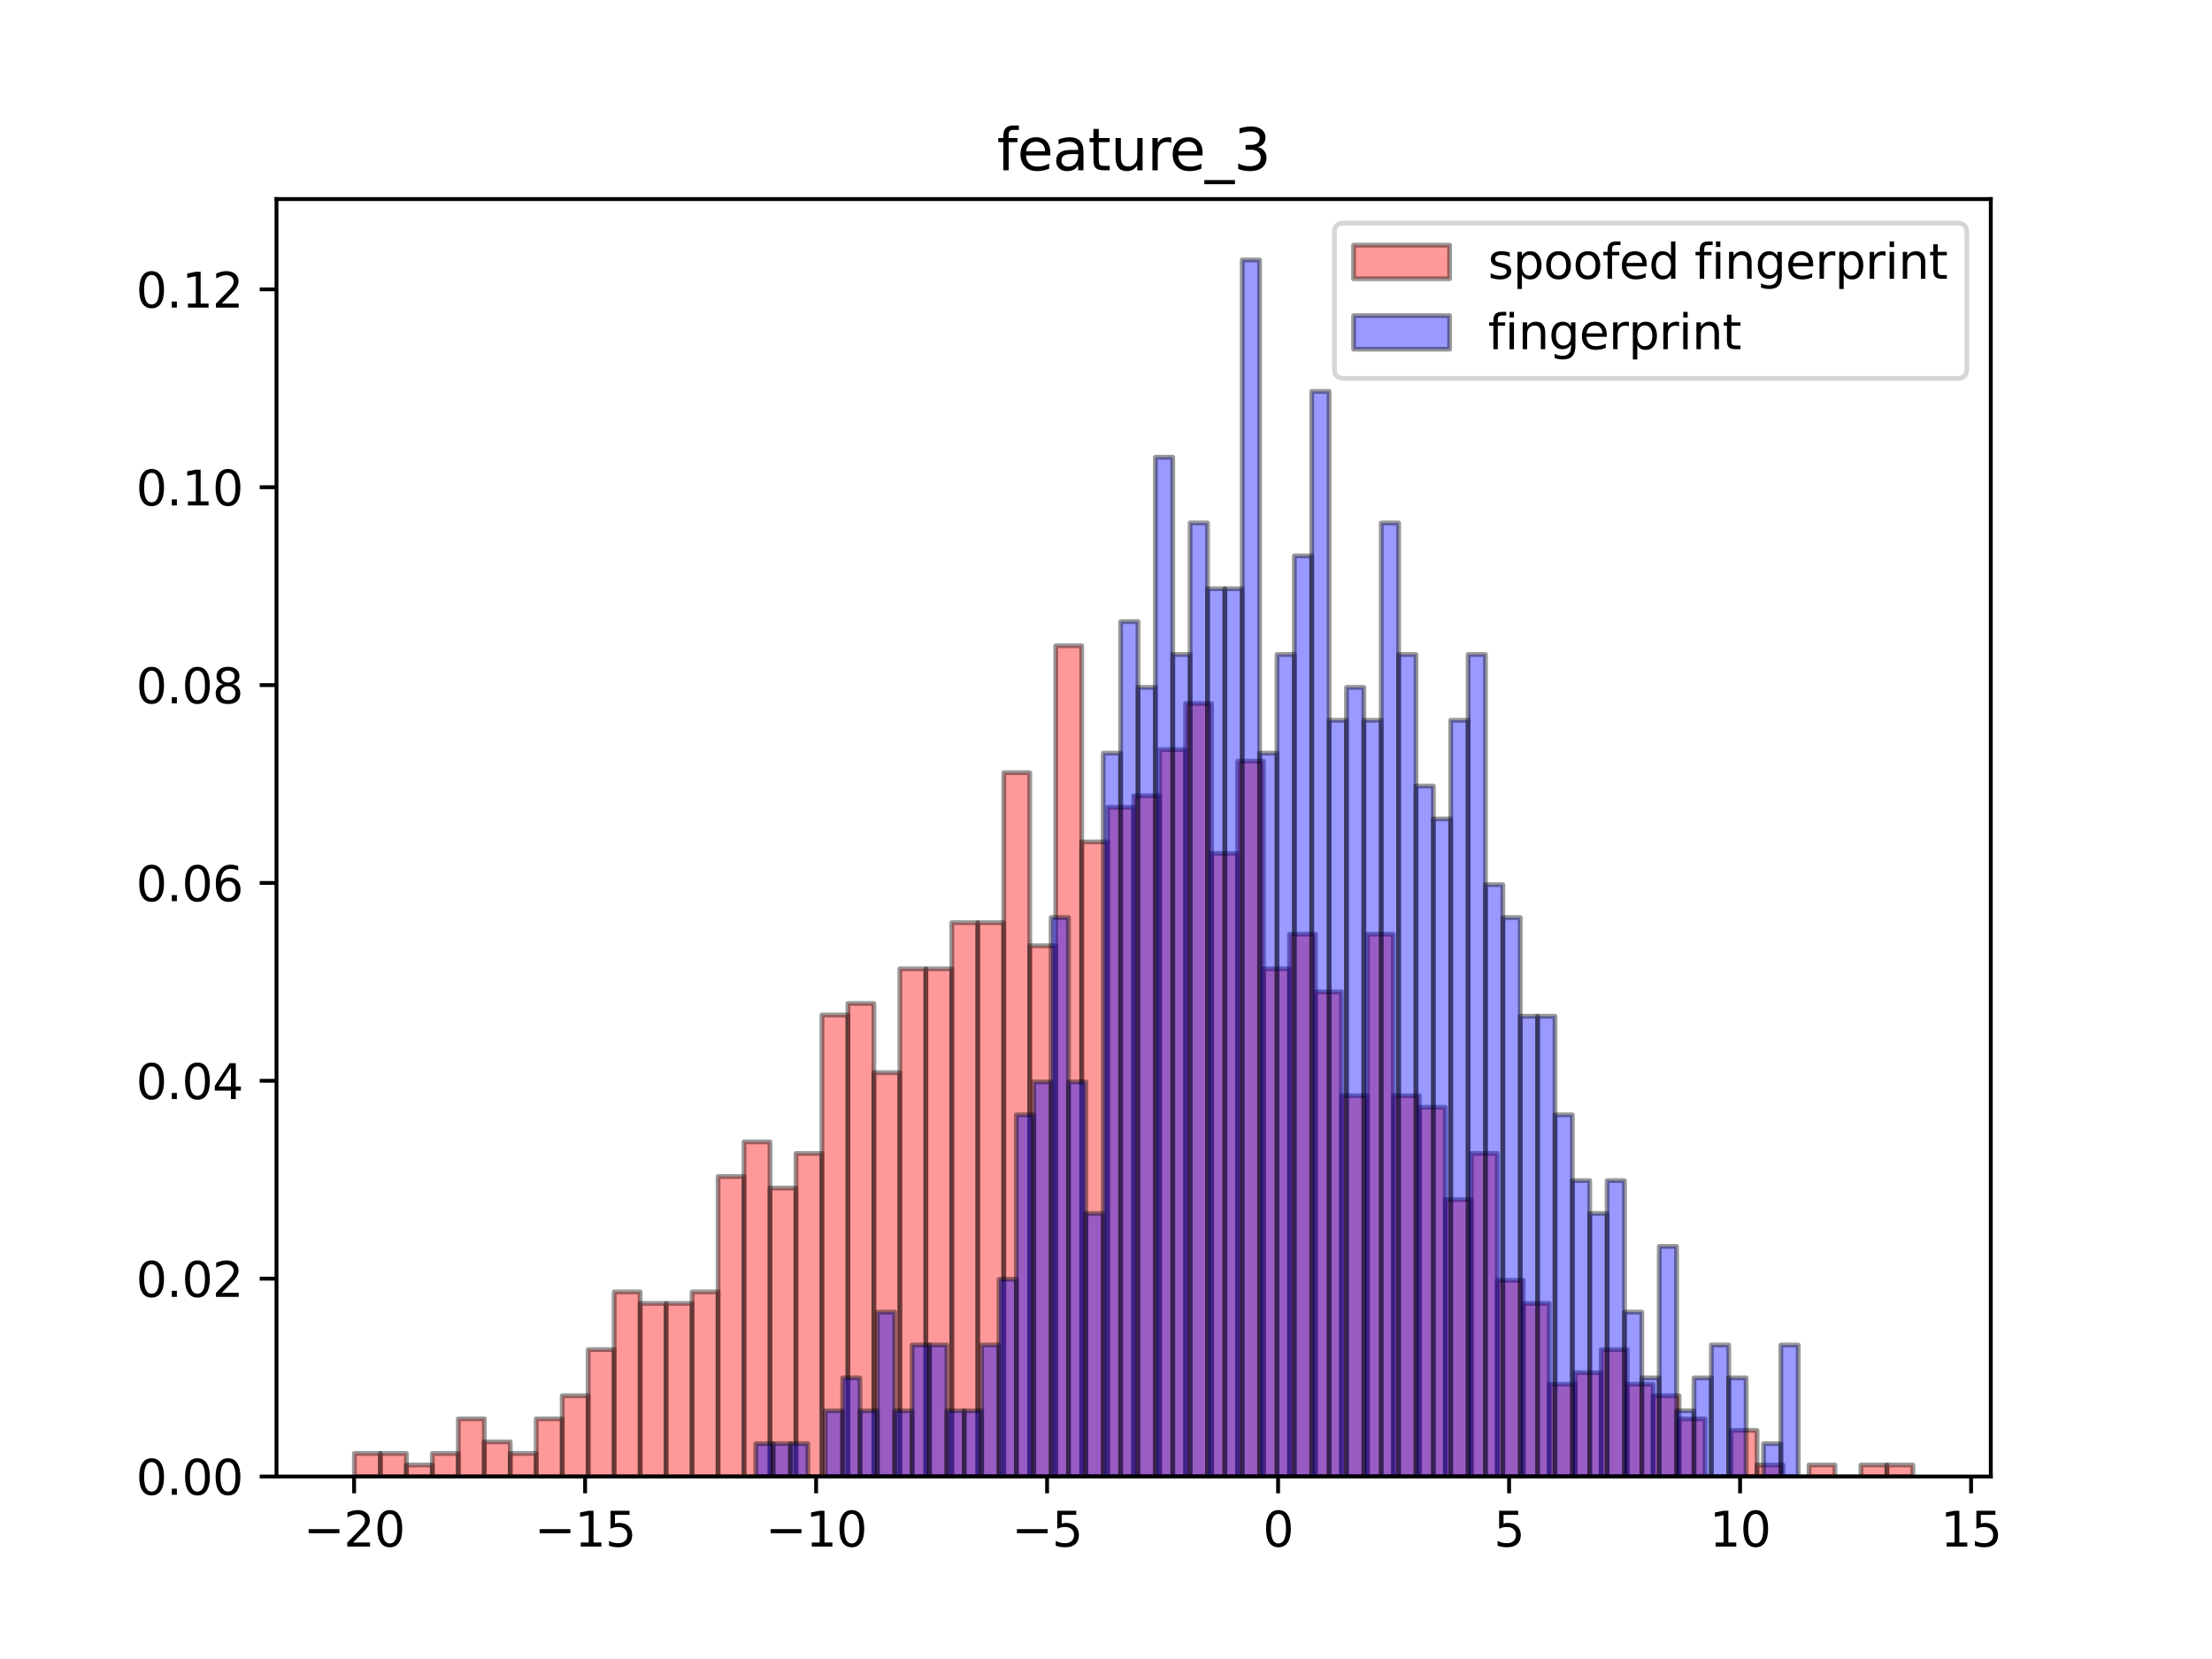 <?xml version="1.0" encoding="utf-8" standalone="no"?>
<!DOCTYPE svg PUBLIC "-//W3C//DTD SVG 1.1//EN"
  "http://www.w3.org/Graphics/SVG/1.1/DTD/svg11.dtd">
<svg xmlns:xlink="http://www.w3.org/1999/xlink" width="460.8pt" height="345.6pt" viewBox="0 0 460.8 345.6" xmlns="http://www.w3.org/2000/svg" version="1.1">
 <defs>
  <style type="text/css">*{stroke-linejoin: round; stroke-linecap: butt}</style>
 </defs>
 <g id="figure_1">
  <g id="patch_1">
   <path d="M 0 345.6 
L 460.8 345.6 
L 460.8 0 
L 0 0 
z
" style="fill: #ffffff"/>
  </g>
  <g id="axes_1">
   <g id="patch_2">
    <path d="M 57.6 307.584 
L 414.72 307.584 
L 414.72 41.472 
L 57.6 41.472 
z
" style="fill: #ffffff"/>
   </g>
   <g id="patch_3">
    <path d="M 73.833 307.584 
L 79.244 307.584 
L 79.244 302.777 
L 73.833 302.777 
z
" clip-path="url(#pd5f776e8f8)" style="fill: #ff0000; opacity: 0.4; stroke: #000000; stroke-linejoin: miter"/>
   </g>
   <g id="patch_4">
    <path d="M 79.244 307.584 
L 84.655 307.584 
L 84.655 302.777 
L 79.244 302.777 
z
" clip-path="url(#pd5f776e8f8)" style="fill: #ff0000; opacity: 0.4; stroke: #000000; stroke-linejoin: miter"/>
   </g>
   <g id="patch_5">
    <path d="M 84.655 307.584 
L 90.065 307.584 
L 90.065 305.18 
L 84.655 305.18 
z
" clip-path="url(#pd5f776e8f8)" style="fill: #ff0000; opacity: 0.4; stroke: #000000; stroke-linejoin: miter"/>
   </g>
   <g id="patch_6">
    <path d="M 90.065 307.584 
L 95.476 307.584 
L 95.476 302.777 
L 90.065 302.777 
z
" clip-path="url(#pd5f776e8f8)" style="fill: #ff0000; opacity: 0.4; stroke: #000000; stroke-linejoin: miter"/>
   </g>
   <g id="patch_7">
    <path d="M 95.476 307.584 
L 100.887 307.584 
L 100.887 295.566 
L 95.476 295.566 
z
" clip-path="url(#pd5f776e8f8)" style="fill: #ff0000; opacity: 0.4; stroke: #000000; stroke-linejoin: miter"/>
   </g>
   <g id="patch_8">
    <path d="M 100.887 307.584 
L 106.298 307.584 
L 106.298 300.373 
L 100.887 300.373 
z
" clip-path="url(#pd5f776e8f8)" style="fill: #ff0000; opacity: 0.4; stroke: #000000; stroke-linejoin: miter"/>
   </g>
   <g id="patch_9">
    <path d="M 106.298 307.584 
L 111.709 307.584 
L 111.709 302.777 
L 106.298 302.777 
z
" clip-path="url(#pd5f776e8f8)" style="fill: #ff0000; opacity: 0.4; stroke: #000000; stroke-linejoin: miter"/>
   </g>
   <g id="patch_10">
    <path d="M 111.709 307.584 
L 117.12 307.584 
L 117.12 295.566 
L 111.709 295.566 
z
" clip-path="url(#pd5f776e8f8)" style="fill: #ff0000; opacity: 0.4; stroke: #000000; stroke-linejoin: miter"/>
   </g>
   <g id="patch_11">
    <path d="M 117.12 307.584 
L 122.531 307.584 
L 122.531 290.759 
L 117.12 290.759 
z
" clip-path="url(#pd5f776e8f8)" style="fill: #ff0000; opacity: 0.4; stroke: #000000; stroke-linejoin: miter"/>
   </g>
   <g id="patch_12">
    <path d="M 122.531 307.584 
L 127.942 307.584 
L 127.942 281.144 
L 122.531 281.144 
z
" clip-path="url(#pd5f776e8f8)" style="fill: #ff0000; opacity: 0.4; stroke: #000000; stroke-linejoin: miter"/>
   </g>
   <g id="patch_13">
    <path d="M 127.942 307.584 
L 133.353 307.584 
L 133.353 269.126 
L 127.942 269.126 
z
" clip-path="url(#pd5f776e8f8)" style="fill: #ff0000; opacity: 0.4; stroke: #000000; stroke-linejoin: miter"/>
   </g>
   <g id="patch_14">
    <path d="M 133.353 307.584 
L 138.764 307.584 
L 138.764 271.529 
L 133.353 271.529 
z
" clip-path="url(#pd5f776e8f8)" style="fill: #ff0000; opacity: 0.4; stroke: #000000; stroke-linejoin: miter"/>
   </g>
   <g id="patch_15">
    <path d="M 138.764 307.584 
L 144.175 307.584 
L 144.175 271.529 
L 138.764 271.529 
z
" clip-path="url(#pd5f776e8f8)" style="fill: #ff0000; opacity: 0.4; stroke: #000000; stroke-linejoin: miter"/>
   </g>
   <g id="patch_16">
    <path d="M 144.175 307.584 
L 149.585 307.584 
L 149.585 269.126 
L 144.175 269.126 
z
" clip-path="url(#pd5f776e8f8)" style="fill: #ff0000; opacity: 0.4; stroke: #000000; stroke-linejoin: miter"/>
   </g>
   <g id="patch_17">
    <path d="M 149.585 307.584 
L 154.996 307.584 
L 154.996 245.089 
L 149.585 245.089 
z
" clip-path="url(#pd5f776e8f8)" style="fill: #ff0000; opacity: 0.4; stroke: #000000; stroke-linejoin: miter"/>
   </g>
   <g id="patch_18">
    <path d="M 154.996 307.584 
L 160.407 307.584 
L 160.407 237.879 
L 154.996 237.879 
z
" clip-path="url(#pd5f776e8f8)" style="fill: #ff0000; opacity: 0.4; stroke: #000000; stroke-linejoin: miter"/>
   </g>
   <g id="patch_19">
    <path d="M 160.407 307.584 
L 165.818 307.584 
L 165.818 247.493 
L 160.407 247.493 
z
" clip-path="url(#pd5f776e8f8)" style="fill: #ff0000; opacity: 0.4; stroke: #000000; stroke-linejoin: miter"/>
   </g>
   <g id="patch_20">
    <path d="M 165.818 307.584 
L 171.229 307.584 
L 171.229 240.282 
L 165.818 240.282 
z
" clip-path="url(#pd5f776e8f8)" style="fill: #ff0000; opacity: 0.4; stroke: #000000; stroke-linejoin: miter"/>
   </g>
   <g id="patch_21">
    <path d="M 171.229 307.584 
L 176.64 307.584 
L 176.64 211.439 
L 171.229 211.439 
z
" clip-path="url(#pd5f776e8f8)" style="fill: #ff0000; opacity: 0.4; stroke: #000000; stroke-linejoin: miter"/>
   </g>
   <g id="patch_22">
    <path d="M 176.64 307.584 
L 182.051 307.584 
L 182.051 209.035 
L 176.64 209.035 
z
" clip-path="url(#pd5f776e8f8)" style="fill: #ff0000; opacity: 0.4; stroke: #000000; stroke-linejoin: miter"/>
   </g>
   <g id="patch_23">
    <path d="M 182.051 307.584 
L 187.462 307.584 
L 187.462 223.457 
L 182.051 223.457 
z
" clip-path="url(#pd5f776e8f8)" style="fill: #ff0000; opacity: 0.4; stroke: #000000; stroke-linejoin: miter"/>
   </g>
   <g id="patch_24">
    <path d="M 187.462 307.584 
L 192.873 307.584 
L 192.873 201.824 
L 187.462 201.824 
z
" clip-path="url(#pd5f776e8f8)" style="fill: #ff0000; opacity: 0.4; stroke: #000000; stroke-linejoin: miter"/>
   </g>
   <g id="patch_25">
    <path d="M 192.873 307.584 
L 198.284 307.584 
L 198.284 201.824 
L 192.873 201.824 
z
" clip-path="url(#pd5f776e8f8)" style="fill: #ff0000; opacity: 0.4; stroke: #000000; stroke-linejoin: miter"/>
   </g>
   <g id="patch_26">
    <path d="M 198.284 307.584 
L 203.695 307.584 
L 203.695 192.21 
L 198.284 192.21 
z
" clip-path="url(#pd5f776e8f8)" style="fill: #ff0000; opacity: 0.4; stroke: #000000; stroke-linejoin: miter"/>
   </g>
   <g id="patch_27">
    <path d="M 203.695 307.584 
L 209.105 307.584 
L 209.105 192.21 
L 203.695 192.21 
z
" clip-path="url(#pd5f776e8f8)" style="fill: #ff0000; opacity: 0.4; stroke: #000000; stroke-linejoin: miter"/>
   </g>
   <g id="patch_28">
    <path d="M 209.105 307.584 
L 214.516 307.584 
L 214.516 160.962 
L 209.105 160.962 
z
" clip-path="url(#pd5f776e8f8)" style="fill: #ff0000; opacity: 0.4; stroke: #000000; stroke-linejoin: miter"/>
   </g>
   <g id="patch_29">
    <path d="M 214.516 307.584 
L 219.927 307.584 
L 219.927 197.017 
L 214.516 197.017 
z
" clip-path="url(#pd5f776e8f8)" style="fill: #ff0000; opacity: 0.4; stroke: #000000; stroke-linejoin: miter"/>
   </g>
   <g id="patch_30">
    <path d="M 219.927 307.584 
L 225.338 307.584 
L 225.338 134.522 
L 219.927 134.522 
z
" clip-path="url(#pd5f776e8f8)" style="fill: #ff0000; opacity: 0.4; stroke: #000000; stroke-linejoin: miter"/>
   </g>
   <g id="patch_31">
    <path d="M 225.338 307.584 
L 230.749 307.584 
L 230.749 175.384 
L 225.338 175.384 
z
" clip-path="url(#pd5f776e8f8)" style="fill: #ff0000; opacity: 0.4; stroke: #000000; stroke-linejoin: miter"/>
   </g>
   <g id="patch_32">
    <path d="M 230.749 307.584 
L 236.16 307.584 
L 236.16 168.173 
L 230.749 168.173 
z
" clip-path="url(#pd5f776e8f8)" style="fill: #ff0000; opacity: 0.4; stroke: #000000; stroke-linejoin: miter"/>
   </g>
   <g id="patch_33">
    <path d="M 236.16 307.584 
L 241.571 307.584 
L 241.571 165.77 
L 236.16 165.77 
z
" clip-path="url(#pd5f776e8f8)" style="fill: #ff0000; opacity: 0.4; stroke: #000000; stroke-linejoin: miter"/>
   </g>
   <g id="patch_34">
    <path d="M 241.571 307.584 
L 246.982 307.584 
L 246.982 156.155 
L 241.571 156.155 
z
" clip-path="url(#pd5f776e8f8)" style="fill: #ff0000; opacity: 0.4; stroke: #000000; stroke-linejoin: miter"/>
   </g>
   <g id="patch_35">
    <path d="M 246.982 307.584 
L 252.393 307.584 
L 252.393 146.54 
L 246.982 146.54 
z
" clip-path="url(#pd5f776e8f8)" style="fill: #ff0000; opacity: 0.4; stroke: #000000; stroke-linejoin: miter"/>
   </g>
   <g id="patch_36">
    <path d="M 252.393 307.584 
L 257.804 307.584 
L 257.804 177.788 
L 252.393 177.788 
z
" clip-path="url(#pd5f776e8f8)" style="fill: #ff0000; opacity: 0.4; stroke: #000000; stroke-linejoin: miter"/>
   </g>
   <g id="patch_37">
    <path d="M 257.804 307.584 
L 263.215 307.584 
L 263.215 158.559 
L 257.804 158.559 
z
" clip-path="url(#pd5f776e8f8)" style="fill: #ff0000; opacity: 0.4; stroke: #000000; stroke-linejoin: miter"/>
   </g>
   <g id="patch_38">
    <path d="M 263.215 307.584 
L 268.625 307.584 
L 268.625 201.824 
L 263.215 201.824 
z
" clip-path="url(#pd5f776e8f8)" style="fill: #ff0000; opacity: 0.4; stroke: #000000; stroke-linejoin: miter"/>
   </g>
   <g id="patch_39">
    <path d="M 268.625 307.584 
L 274.036 307.584 
L 274.036 194.613 
L 268.625 194.613 
z
" clip-path="url(#pd5f776e8f8)" style="fill: #ff0000; opacity: 0.4; stroke: #000000; stroke-linejoin: miter"/>
   </g>
   <g id="patch_40">
    <path d="M 274.036 307.584 
L 279.447 307.584 
L 279.447 206.631 
L 274.036 206.631 
z
" clip-path="url(#pd5f776e8f8)" style="fill: #ff0000; opacity: 0.4; stroke: #000000; stroke-linejoin: miter"/>
   </g>
   <g id="patch_41">
    <path d="M 279.447 307.584 
L 284.858 307.584 
L 284.858 228.264 
L 279.447 228.264 
z
" clip-path="url(#pd5f776e8f8)" style="fill: #ff0000; opacity: 0.4; stroke: #000000; stroke-linejoin: miter"/>
   </g>
   <g id="patch_42">
    <path d="M 284.858 307.584 
L 290.269 307.584 
L 290.269 194.613 
L 284.858 194.613 
z
" clip-path="url(#pd5f776e8f8)" style="fill: #ff0000; opacity: 0.4; stroke: #000000; stroke-linejoin: miter"/>
   </g>
   <g id="patch_43">
    <path d="M 290.269 307.584 
L 295.68 307.584 
L 295.68 228.264 
L 290.269 228.264 
z
" clip-path="url(#pd5f776e8f8)" style="fill: #ff0000; opacity: 0.4; stroke: #000000; stroke-linejoin: miter"/>
   </g>
   <g id="patch_44">
    <path d="M 295.68 307.584 
L 301.091 307.584 
L 301.091 230.668 
L 295.68 230.668 
z
" clip-path="url(#pd5f776e8f8)" style="fill: #ff0000; opacity: 0.4; stroke: #000000; stroke-linejoin: miter"/>
   </g>
   <g id="patch_45">
    <path d="M 301.091 307.584 
L 306.502 307.584 
L 306.502 249.897 
L 301.091 249.897 
z
" clip-path="url(#pd5f776e8f8)" style="fill: #ff0000; opacity: 0.4; stroke: #000000; stroke-linejoin: miter"/>
   </g>
   <g id="patch_46">
    <path d="M 306.502 307.584 
L 311.913 307.584 
L 311.913 240.282 
L 306.502 240.282 
z
" clip-path="url(#pd5f776e8f8)" style="fill: #ff0000; opacity: 0.4; stroke: #000000; stroke-linejoin: miter"/>
   </g>
   <g id="patch_47">
    <path d="M 311.913 307.584 
L 317.324 307.584 
L 317.324 266.722 
L 311.913 266.722 
z
" clip-path="url(#pd5f776e8f8)" style="fill: #ff0000; opacity: 0.4; stroke: #000000; stroke-linejoin: miter"/>
   </g>
   <g id="patch_48">
    <path d="M 317.324 307.584 
L 322.735 307.584 
L 322.735 271.529 
L 317.324 271.529 
z
" clip-path="url(#pd5f776e8f8)" style="fill: #ff0000; opacity: 0.4; stroke: #000000; stroke-linejoin: miter"/>
   </g>
   <g id="patch_49">
    <path d="M 322.735 307.584 
L 328.145 307.584 
L 328.145 288.355 
L 322.735 288.355 
z
" clip-path="url(#pd5f776e8f8)" style="fill: #ff0000; opacity: 0.4; stroke: #000000; stroke-linejoin: miter"/>
   </g>
   <g id="patch_50">
    <path d="M 328.145 307.584 
L 333.556 307.584 
L 333.556 285.951 
L 328.145 285.951 
z
" clip-path="url(#pd5f776e8f8)" style="fill: #ff0000; opacity: 0.4; stroke: #000000; stroke-linejoin: miter"/>
   </g>
   <g id="patch_51">
    <path d="M 333.556 307.584 
L 338.967 307.584 
L 338.967 281.144 
L 333.556 281.144 
z
" clip-path="url(#pd5f776e8f8)" style="fill: #ff0000; opacity: 0.4; stroke: #000000; stroke-linejoin: miter"/>
   </g>
   <g id="patch_52">
    <path d="M 338.967 307.584 
L 344.378 307.584 
L 344.378 288.355 
L 338.967 288.355 
z
" clip-path="url(#pd5f776e8f8)" style="fill: #ff0000; opacity: 0.4; stroke: #000000; stroke-linejoin: miter"/>
   </g>
   <g id="patch_53">
    <path d="M 344.378 307.584 
L 349.789 307.584 
L 349.789 290.759 
L 344.378 290.759 
z
" clip-path="url(#pd5f776e8f8)" style="fill: #ff0000; opacity: 0.4; stroke: #000000; stroke-linejoin: miter"/>
   </g>
   <g id="patch_54">
    <path d="M 349.789 307.584 
L 355.2 307.584 
L 355.2 295.566 
L 349.789 295.566 
z
" clip-path="url(#pd5f776e8f8)" style="fill: #ff0000; opacity: 0.4; stroke: #000000; stroke-linejoin: miter"/>
   </g>
   <g id="patch_55">
    <path d="M 355.2 307.584 
L 360.611 307.584 
L 360.611 307.584 
L 355.2 307.584 
z
" clip-path="url(#pd5f776e8f8)" style="fill: #ff0000; opacity: 0.4; stroke: #000000; stroke-linejoin: miter"/>
   </g>
   <g id="patch_56">
    <path d="M 360.611 307.584 
L 366.022 307.584 
L 366.022 297.969 
L 360.611 297.969 
z
" clip-path="url(#pd5f776e8f8)" style="fill: #ff0000; opacity: 0.4; stroke: #000000; stroke-linejoin: miter"/>
   </g>
   <g id="patch_57">
    <path d="M 366.022 307.584 
L 371.433 307.584 
L 371.433 305.18 
L 366.022 305.18 
z
" clip-path="url(#pd5f776e8f8)" style="fill: #ff0000; opacity: 0.4; stroke: #000000; stroke-linejoin: miter"/>
   </g>
   <g id="patch_58">
    <path d="M 371.433 307.584 
L 376.844 307.584 
L 376.844 307.584 
L 371.433 307.584 
z
" clip-path="url(#pd5f776e8f8)" style="fill: #ff0000; opacity: 0.4; stroke: #000000; stroke-linejoin: miter"/>
   </g>
   <g id="patch_59">
    <path d="M 376.844 307.584 
L 382.255 307.584 
L 382.255 305.18 
L 376.844 305.18 
z
" clip-path="url(#pd5f776e8f8)" style="fill: #ff0000; opacity: 0.4; stroke: #000000; stroke-linejoin: miter"/>
   </g>
   <g id="patch_60">
    <path d="M 382.255 307.584 
L 387.665 307.584 
L 387.665 307.584 
L 382.255 307.584 
z
" clip-path="url(#pd5f776e8f8)" style="fill: #ff0000; opacity: 0.4; stroke: #000000; stroke-linejoin: miter"/>
   </g>
   <g id="patch_61">
    <path d="M 387.665 307.584 
L 393.076 307.584 
L 393.076 305.18 
L 387.665 305.18 
z
" clip-path="url(#pd5f776e8f8)" style="fill: #ff0000; opacity: 0.4; stroke: #000000; stroke-linejoin: miter"/>
   </g>
   <g id="patch_62">
    <path d="M 393.076 307.584 
L 398.487 307.584 
L 398.487 305.18 
L 393.076 305.18 
z
" clip-path="url(#pd5f776e8f8)" style="fill: #ff0000; opacity: 0.4; stroke: #000000; stroke-linejoin: miter"/>
   </g>
   <g id="patch_63">
    <path d="M 157.436 307.584 
L 161.056 307.584 
L 161.056 300.734 
L 157.436 300.734 
z
" clip-path="url(#pd5f776e8f8)" style="fill: #0000ff; opacity: 0.4; stroke: #000000; stroke-linejoin: miter"/>
   </g>
   <g id="patch_64">
    <path d="M 161.056 307.584 
L 164.675 307.584 
L 164.675 300.734 
L 161.056 300.734 
z
" clip-path="url(#pd5f776e8f8)" style="fill: #0000ff; opacity: 0.4; stroke: #000000; stroke-linejoin: miter"/>
   </g>
   <g id="patch_65">
    <path d="M 164.675 307.584 
L 168.295 307.584 
L 168.295 300.734 
L 164.675 300.734 
z
" clip-path="url(#pd5f776e8f8)" style="fill: #0000ff; opacity: 0.4; stroke: #000000; stroke-linejoin: miter"/>
   </g>
   <g id="patch_66">
    <path d="M 168.295 307.584 
L 171.914 307.584 
L 171.914 307.584 
L 168.295 307.584 
z
" clip-path="url(#pd5f776e8f8)" style="fill: #0000ff; opacity: 0.4; stroke: #000000; stroke-linejoin: miter"/>
   </g>
   <g id="patch_67">
    <path d="M 171.914 307.584 
L 175.534 307.584 
L 175.534 293.885 
L 171.914 293.885 
z
" clip-path="url(#pd5f776e8f8)" style="fill: #0000ff; opacity: 0.4; stroke: #000000; stroke-linejoin: miter"/>
   </g>
   <g id="patch_68">
    <path d="M 175.534 307.584 
L 179.153 307.584 
L 179.153 287.035 
L 175.534 287.035 
z
" clip-path="url(#pd5f776e8f8)" style="fill: #0000ff; opacity: 0.4; stroke: #000000; stroke-linejoin: miter"/>
   </g>
   <g id="patch_69">
    <path d="M 179.153 307.584 
L 182.773 307.584 
L 182.773 293.885 
L 179.153 293.885 
z
" clip-path="url(#pd5f776e8f8)" style="fill: #0000ff; opacity: 0.4; stroke: #000000; stroke-linejoin: miter"/>
   </g>
   <g id="patch_70">
    <path d="M 182.773 307.584 
L 186.392 307.584 
L 186.392 273.335 
L 182.773 273.335 
z
" clip-path="url(#pd5f776e8f8)" style="fill: #0000ff; opacity: 0.4; stroke: #000000; stroke-linejoin: miter"/>
   </g>
   <g id="patch_71">
    <path d="M 186.392 307.584 
L 190.012 307.584 
L 190.012 293.885 
L 186.392 293.885 
z
" clip-path="url(#pd5f776e8f8)" style="fill: #0000ff; opacity: 0.4; stroke: #000000; stroke-linejoin: miter"/>
   </g>
   <g id="patch_72">
    <path d="M 190.012 307.584 
L 193.631 307.584 
L 193.631 280.185 
L 190.012 280.185 
z
" clip-path="url(#pd5f776e8f8)" style="fill: #0000ff; opacity: 0.4; stroke: #000000; stroke-linejoin: miter"/>
   </g>
   <g id="patch_73">
    <path d="M 193.631 307.584 
L 197.251 307.584 
L 197.251 280.185 
L 193.631 280.185 
z
" clip-path="url(#pd5f776e8f8)" style="fill: #0000ff; opacity: 0.4; stroke: #000000; stroke-linejoin: miter"/>
   </g>
   <g id="patch_74">
    <path d="M 197.251 307.584 
L 200.87 307.584 
L 200.87 293.885 
L 197.251 293.885 
z
" clip-path="url(#pd5f776e8f8)" style="fill: #0000ff; opacity: 0.4; stroke: #000000; stroke-linejoin: miter"/>
   </g>
   <g id="patch_75">
    <path d="M 200.87 307.584 
L 204.49 307.584 
L 204.49 293.885 
L 200.87 293.885 
z
" clip-path="url(#pd5f776e8f8)" style="fill: #0000ff; opacity: 0.4; stroke: #000000; stroke-linejoin: miter"/>
   </g>
   <g id="patch_76">
    <path d="M 204.49 307.584 
L 208.109 307.584 
L 208.109 280.185 
L 204.49 280.185 
z
" clip-path="url(#pd5f776e8f8)" style="fill: #0000ff; opacity: 0.4; stroke: #000000; stroke-linejoin: miter"/>
   </g>
   <g id="patch_77">
    <path d="M 208.109 307.584 
L 211.728 307.584 
L 211.728 266.486 
L 208.109 266.486 
z
" clip-path="url(#pd5f776e8f8)" style="fill: #0000ff; opacity: 0.4; stroke: #000000; stroke-linejoin: miter"/>
   </g>
   <g id="patch_78">
    <path d="M 211.728 307.584 
L 215.348 307.584 
L 215.348 232.237 
L 211.728 232.237 
z
" clip-path="url(#pd5f776e8f8)" style="fill: #0000ff; opacity: 0.4; stroke: #000000; stroke-linejoin: miter"/>
   </g>
   <g id="patch_79">
    <path d="M 215.348 307.584 
L 218.967 307.584 
L 218.967 225.387 
L 215.348 225.387 
z
" clip-path="url(#pd5f776e8f8)" style="fill: #0000ff; opacity: 0.4; stroke: #000000; stroke-linejoin: miter"/>
   </g>
   <g id="patch_80">
    <path d="M 218.967 307.584 
L 222.587 307.584 
L 222.587 191.139 
L 218.967 191.139 
z
" clip-path="url(#pd5f776e8f8)" style="fill: #0000ff; opacity: 0.4; stroke: #000000; stroke-linejoin: miter"/>
   </g>
   <g id="patch_81">
    <path d="M 222.587 307.584 
L 226.206 307.584 
L 226.206 225.387 
L 222.587 225.387 
z
" clip-path="url(#pd5f776e8f8)" style="fill: #0000ff; opacity: 0.4; stroke: #000000; stroke-linejoin: miter"/>
   </g>
   <g id="patch_82">
    <path d="M 226.206 307.584 
L 229.826 307.584 
L 229.826 252.786 
L 226.206 252.786 
z
" clip-path="url(#pd5f776e8f8)" style="fill: #0000ff; opacity: 0.4; stroke: #000000; stroke-linejoin: miter"/>
   </g>
   <g id="patch_83">
    <path d="M 229.826 307.584 
L 233.445 307.584 
L 233.445 156.89 
L 229.826 156.89 
z
" clip-path="url(#pd5f776e8f8)" style="fill: #0000ff; opacity: 0.4; stroke: #000000; stroke-linejoin: miter"/>
   </g>
   <g id="patch_84">
    <path d="M 233.445 307.584 
L 237.065 307.584 
L 237.065 129.491 
L 233.445 129.491 
z
" clip-path="url(#pd5f776e8f8)" style="fill: #0000ff; opacity: 0.4; stroke: #000000; stroke-linejoin: miter"/>
   </g>
   <g id="patch_85">
    <path d="M 237.065 307.584 
L 240.684 307.584 
L 240.684 143.19 
L 237.065 143.19 
z
" clip-path="url(#pd5f776e8f8)" style="fill: #0000ff; opacity: 0.4; stroke: #000000; stroke-linejoin: miter"/>
   </g>
   <g id="patch_86">
    <path d="M 240.684 307.584 
L 244.304 307.584 
L 244.304 95.242 
L 240.684 95.242 
z
" clip-path="url(#pd5f776e8f8)" style="fill: #0000ff; opacity: 0.4; stroke: #000000; stroke-linejoin: miter"/>
   </g>
   <g id="patch_87">
    <path d="M 244.304 307.584 
L 247.923 307.584 
L 247.923 136.341 
L 244.304 136.341 
z
" clip-path="url(#pd5f776e8f8)" style="fill: #0000ff; opacity: 0.4; stroke: #000000; stroke-linejoin: miter"/>
   </g>
   <g id="patch_88">
    <path d="M 247.923 307.584 
L 251.543 307.584 
L 251.543 108.942 
L 247.923 108.942 
z
" clip-path="url(#pd5f776e8f8)" style="fill: #0000ff; opacity: 0.4; stroke: #000000; stroke-linejoin: miter"/>
   </g>
   <g id="patch_89">
    <path d="M 251.543 307.584 
L 255.162 307.584 
L 255.162 122.641 
L 251.543 122.641 
z
" clip-path="url(#pd5f776e8f8)" style="fill: #0000ff; opacity: 0.4; stroke: #000000; stroke-linejoin: miter"/>
   </g>
   <g id="patch_90">
    <path d="M 255.162 307.584 
L 258.782 307.584 
L 258.782 122.641 
L 255.162 122.641 
z
" clip-path="url(#pd5f776e8f8)" style="fill: #0000ff; opacity: 0.4; stroke: #000000; stroke-linejoin: miter"/>
   </g>
   <g id="patch_91">
    <path d="M 258.782 307.584 
L 262.401 307.584 
L 262.401 54.144 
L 258.782 54.144 
z
" clip-path="url(#pd5f776e8f8)" style="fill: #0000ff; opacity: 0.4; stroke: #000000; stroke-linejoin: miter"/>
   </g>
   <g id="patch_92">
    <path d="M 262.401 307.584 
L 266.021 307.584 
L 266.021 156.89 
L 262.401 156.89 
z
" clip-path="url(#pd5f776e8f8)" style="fill: #0000ff; opacity: 0.4; stroke: #000000; stroke-linejoin: miter"/>
   </g>
   <g id="patch_93">
    <path d="M 266.021 307.584 
L 269.64 307.584 
L 269.64 136.341 
L 266.021 136.341 
z
" clip-path="url(#pd5f776e8f8)" style="fill: #0000ff; opacity: 0.4; stroke: #000000; stroke-linejoin: miter"/>
   </g>
   <g id="patch_94">
    <path d="M 269.64 307.584 
L 273.259 307.584 
L 273.259 115.792 
L 269.64 115.792 
z
" clip-path="url(#pd5f776e8f8)" style="fill: #0000ff; opacity: 0.4; stroke: #000000; stroke-linejoin: miter"/>
   </g>
   <g id="patch_95">
    <path d="M 273.259 307.584 
L 276.879 307.584 
L 276.879 81.543 
L 273.259 81.543 
z
" clip-path="url(#pd5f776e8f8)" style="fill: #0000ff; opacity: 0.4; stroke: #000000; stroke-linejoin: miter"/>
   </g>
   <g id="patch_96">
    <path d="M 276.879 307.584 
L 280.498 307.584 
L 280.498 150.04 
L 276.879 150.04 
z
" clip-path="url(#pd5f776e8f8)" style="fill: #0000ff; opacity: 0.4; stroke: #000000; stroke-linejoin: miter"/>
   </g>
   <g id="patch_97">
    <path d="M 280.498 307.584 
L 284.118 307.584 
L 284.118 143.19 
L 280.498 143.19 
z
" clip-path="url(#pd5f776e8f8)" style="fill: #0000ff; opacity: 0.4; stroke: #000000; stroke-linejoin: miter"/>
   </g>
   <g id="patch_98">
    <path d="M 284.118 307.584 
L 287.737 307.584 
L 287.737 150.04 
L 284.118 150.04 
z
" clip-path="url(#pd5f776e8f8)" style="fill: #0000ff; opacity: 0.4; stroke: #000000; stroke-linejoin: miter"/>
   </g>
   <g id="patch_99">
    <path d="M 287.737 307.584 
L 291.357 307.584 
L 291.357 108.942 
L 287.737 108.942 
z
" clip-path="url(#pd5f776e8f8)" style="fill: #0000ff; opacity: 0.4; stroke: #000000; stroke-linejoin: miter"/>
   </g>
   <g id="patch_100">
    <path d="M 291.357 307.584 
L 294.976 307.584 
L 294.976 136.341 
L 291.357 136.341 
z
" clip-path="url(#pd5f776e8f8)" style="fill: #0000ff; opacity: 0.4; stroke: #000000; stroke-linejoin: miter"/>
   </g>
   <g id="patch_101">
    <path d="M 294.976 307.584 
L 298.596 307.584 
L 298.596 163.74 
L 294.976 163.74 
z
" clip-path="url(#pd5f776e8f8)" style="fill: #0000ff; opacity: 0.4; stroke: #000000; stroke-linejoin: miter"/>
   </g>
   <g id="patch_102">
    <path d="M 298.596 307.584 
L 302.215 307.584 
L 302.215 170.589 
L 298.596 170.589 
z
" clip-path="url(#pd5f776e8f8)" style="fill: #0000ff; opacity: 0.4; stroke: #000000; stroke-linejoin: miter"/>
   </g>
   <g id="patch_103">
    <path d="M 302.215 307.584 
L 305.835 307.584 
L 305.835 150.04 
L 302.215 150.04 
z
" clip-path="url(#pd5f776e8f8)" style="fill: #0000ff; opacity: 0.4; stroke: #000000; stroke-linejoin: miter"/>
   </g>
   <g id="patch_104">
    <path d="M 305.835 307.584 
L 309.454 307.584 
L 309.454 136.341 
L 305.835 136.341 
z
" clip-path="url(#pd5f776e8f8)" style="fill: #0000ff; opacity: 0.4; stroke: #000000; stroke-linejoin: miter"/>
   </g>
   <g id="patch_105">
    <path d="M 309.454 307.584 
L 313.074 307.584 
L 313.074 184.289 
L 309.454 184.289 
z
" clip-path="url(#pd5f776e8f8)" style="fill: #0000ff; opacity: 0.4; stroke: #000000; stroke-linejoin: miter"/>
   </g>
   <g id="patch_106">
    <path d="M 313.074 307.584 
L 316.693 307.584 
L 316.693 191.139 
L 313.074 191.139 
z
" clip-path="url(#pd5f776e8f8)" style="fill: #0000ff; opacity: 0.4; stroke: #000000; stroke-linejoin: miter"/>
   </g>
   <g id="patch_107">
    <path d="M 316.693 307.584 
L 320.313 307.584 
L 320.313 211.688 
L 316.693 211.688 
z
" clip-path="url(#pd5f776e8f8)" style="fill: #0000ff; opacity: 0.4; stroke: #000000; stroke-linejoin: miter"/>
   </g>
   <g id="patch_108">
    <path d="M 320.313 307.584 
L 323.932 307.584 
L 323.932 211.688 
L 320.313 211.688 
z
" clip-path="url(#pd5f776e8f8)" style="fill: #0000ff; opacity: 0.4; stroke: #000000; stroke-linejoin: miter"/>
   </g>
   <g id="patch_109">
    <path d="M 323.932 307.584 
L 327.552 307.584 
L 327.552 232.237 
L 323.932 232.237 
z
" clip-path="url(#pd5f776e8f8)" style="fill: #0000ff; opacity: 0.4; stroke: #000000; stroke-linejoin: miter"/>
   </g>
   <g id="patch_110">
    <path d="M 327.552 307.584 
L 331.171 307.584 
L 331.171 245.936 
L 327.552 245.936 
z
" clip-path="url(#pd5f776e8f8)" style="fill: #0000ff; opacity: 0.4; stroke: #000000; stroke-linejoin: miter"/>
   </g>
   <g id="patch_111">
    <path d="M 331.171 307.584 
L 334.791 307.584 
L 334.791 252.786 
L 331.171 252.786 
z
" clip-path="url(#pd5f776e8f8)" style="fill: #0000ff; opacity: 0.4; stroke: #000000; stroke-linejoin: miter"/>
   </g>
   <g id="patch_112">
    <path d="M 334.791 307.584 
L 338.41 307.584 
L 338.41 245.936 
L 334.791 245.936 
z
" clip-path="url(#pd5f776e8f8)" style="fill: #0000ff; opacity: 0.4; stroke: #000000; stroke-linejoin: miter"/>
   </g>
   <g id="patch_113">
    <path d="M 338.41 307.584 
L 342.029 307.584 
L 342.029 273.335 
L 338.41 273.335 
z
" clip-path="url(#pd5f776e8f8)" style="fill: #0000ff; opacity: 0.4; stroke: #000000; stroke-linejoin: miter"/>
   </g>
   <g id="patch_114">
    <path d="M 342.029 307.584 
L 345.649 307.584 
L 345.649 287.035 
L 342.029 287.035 
z
" clip-path="url(#pd5f776e8f8)" style="fill: #0000ff; opacity: 0.4; stroke: #000000; stroke-linejoin: miter"/>
   </g>
   <g id="patch_115">
    <path d="M 345.649 307.584 
L 349.268 307.584 
L 349.268 259.636 
L 345.649 259.636 
z
" clip-path="url(#pd5f776e8f8)" style="fill: #0000ff; opacity: 0.4; stroke: #000000; stroke-linejoin: miter"/>
   </g>
   <g id="patch_116">
    <path d="M 349.268 307.584 
L 352.888 307.584 
L 352.888 293.885 
L 349.268 293.885 
z
" clip-path="url(#pd5f776e8f8)" style="fill: #0000ff; opacity: 0.4; stroke: #000000; stroke-linejoin: miter"/>
   </g>
   <g id="patch_117">
    <path d="M 352.888 307.584 
L 356.507 307.584 
L 356.507 287.035 
L 352.888 287.035 
z
" clip-path="url(#pd5f776e8f8)" style="fill: #0000ff; opacity: 0.4; stroke: #000000; stroke-linejoin: miter"/>
   </g>
   <g id="patch_118">
    <path d="M 356.507 307.584 
L 360.127 307.584 
L 360.127 280.185 
L 356.507 280.185 
z
" clip-path="url(#pd5f776e8f8)" style="fill: #0000ff; opacity: 0.4; stroke: #000000; stroke-linejoin: miter"/>
   </g>
   <g id="patch_119">
    <path d="M 360.127 307.584 
L 363.746 307.584 
L 363.746 287.035 
L 360.127 287.035 
z
" clip-path="url(#pd5f776e8f8)" style="fill: #0000ff; opacity: 0.4; stroke: #000000; stroke-linejoin: miter"/>
   </g>
   <g id="patch_120">
    <path d="M 363.746 307.584 
L 367.366 307.584 
L 367.366 307.584 
L 363.746 307.584 
z
" clip-path="url(#pd5f776e8f8)" style="fill: #0000ff; opacity: 0.4; stroke: #000000; stroke-linejoin: miter"/>
   </g>
   <g id="patch_121">
    <path d="M 367.366 307.584 
L 370.985 307.584 
L 370.985 300.734 
L 367.366 300.734 
z
" clip-path="url(#pd5f776e8f8)" style="fill: #0000ff; opacity: 0.4; stroke: #000000; stroke-linejoin: miter"/>
   </g>
   <g id="patch_122">
    <path d="M 370.985 307.584 
L 374.605 307.584 
L 374.605 280.185 
L 370.985 280.185 
z
" clip-path="url(#pd5f776e8f8)" style="fill: #0000ff; opacity: 0.4; stroke: #000000; stroke-linejoin: miter"/>
   </g>
   <g id="matplotlib.axis_1">
    <g id="xtick_1">
     <g id="line2d_1">
      <defs>
       <path id="m59ebc28052" d="M 0 0 
L 0 3.5 
" style="stroke: #000000; stroke-width: 0.8"/>
      </defs>
      <g>
       <use xlink:href="#m59ebc28052" x="73.767" y="307.584" style="stroke: #000000; stroke-width: 0.8"/>
      </g>
     </g>
     <g id="text_1">
      <!-- −20 -->
      <g transform="translate(63.215 322.182) scale(0.1 -0.1)">
       <defs>
        <path id="DejaVuSans-2212" d="M 678 2272 
L 4684 2272 
L 4684 1741 
L 678 1741 
L 678 2272 
z
" transform="scale(0.016)"/>
        <path id="DejaVuSans-32" d="M 1228 531 
L 3431 531 
L 3431 0 
L 469 0 
L 469 531 
Q 828 903 1448 1529 
Q 2069 2156 2228 2338 
Q 2531 2678 2651 2914 
Q 2772 3150 2772 3378 
Q 2772 3750 2511 3984 
Q 2250 4219 1831 4219 
Q 1534 4219 1204 4116 
Q 875 4013 500 3803 
L 500 4441 
Q 881 4594 1212 4672 
Q 1544 4750 1819 4750 
Q 2544 4750 2975 4387 
Q 3406 4025 3406 3419 
Q 3406 3131 3298 2873 
Q 3191 2616 2906 2266 
Q 2828 2175 2409 1742 
Q 1991 1309 1228 531 
z
" transform="scale(0.016)"/>
        <path id="DejaVuSans-30" d="M 2034 4250 
Q 1547 4250 1301 3770 
Q 1056 3291 1056 2328 
Q 1056 1369 1301 889 
Q 1547 409 2034 409 
Q 2525 409 2770 889 
Q 3016 1369 3016 2328 
Q 3016 3291 2770 3770 
Q 2525 4250 2034 4250 
z
M 2034 4750 
Q 2819 4750 3233 4129 
Q 3647 3509 3647 2328 
Q 3647 1150 3233 529 
Q 2819 -91 2034 -91 
Q 1250 -91 836 529 
Q 422 1150 422 2328 
Q 422 3509 836 4129 
Q 1250 4750 2034 4750 
z
" transform="scale(0.016)"/>
       </defs>
       <use xlink:href="#DejaVuSans-2212"/>
       <use xlink:href="#DejaVuSans-32" x="83.789"/>
       <use xlink:href="#DejaVuSans-30" x="147.412"/>
      </g>
     </g>
    </g>
    <g id="xtick_2">
     <g id="line2d_2">
      <g>
       <use xlink:href="#m59ebc28052" x="121.888" y="307.584" style="stroke: #000000; stroke-width: 0.8"/>
      </g>
     </g>
     <g id="text_2">
      <!-- −15 -->
      <g transform="translate(111.336 322.182) scale(0.1 -0.1)">
       <defs>
        <path id="DejaVuSans-31" d="M 794 531 
L 1825 531 
L 1825 4091 
L 703 3866 
L 703 4441 
L 1819 4666 
L 2450 4666 
L 2450 531 
L 3481 531 
L 3481 0 
L 794 0 
L 794 531 
z
" transform="scale(0.016)"/>
        <path id="DejaVuSans-35" d="M 691 4666 
L 3169 4666 
L 3169 4134 
L 1269 4134 
L 1269 2991 
Q 1406 3038 1543 3061 
Q 1681 3084 1819 3084 
Q 2600 3084 3056 2656 
Q 3513 2228 3513 1497 
Q 3513 744 3044 326 
Q 2575 -91 1722 -91 
Q 1428 -91 1123 -41 
Q 819 9 494 109 
L 494 744 
Q 775 591 1075 516 
Q 1375 441 1709 441 
Q 2250 441 2565 725 
Q 2881 1009 2881 1497 
Q 2881 1984 2565 2268 
Q 2250 2553 1709 2553 
Q 1456 2553 1204 2497 
Q 953 2441 691 2322 
L 691 4666 
z
" transform="scale(0.016)"/>
       </defs>
       <use xlink:href="#DejaVuSans-2212"/>
       <use xlink:href="#DejaVuSans-31" x="83.789"/>
       <use xlink:href="#DejaVuSans-35" x="147.412"/>
      </g>
     </g>
    </g>
    <g id="xtick_3">
     <g id="line2d_3">
      <g>
       <use xlink:href="#m59ebc28052" x="170.009" y="307.584" style="stroke: #000000; stroke-width: 0.8"/>
      </g>
     </g>
     <g id="text_3">
      <!-- −10 -->
      <g transform="translate(159.456 322.182) scale(0.1 -0.1)">
       <use xlink:href="#DejaVuSans-2212"/>
       <use xlink:href="#DejaVuSans-31" x="83.789"/>
       <use xlink:href="#DejaVuSans-30" x="147.412"/>
      </g>
     </g>
    </g>
    <g id="xtick_4">
     <g id="line2d_4">
      <g>
       <use xlink:href="#m59ebc28052" x="218.129" y="307.584" style="stroke: #000000; stroke-width: 0.8"/>
      </g>
     </g>
     <g id="text_4">
      <!-- −5 -->
      <g transform="translate(210.758 322.182) scale(0.1 -0.1)">
       <use xlink:href="#DejaVuSans-2212"/>
       <use xlink:href="#DejaVuSans-35" x="83.789"/>
      </g>
     </g>
    </g>
    <g id="xtick_5">
     <g id="line2d_5">
      <g>
       <use xlink:href="#m59ebc28052" x="266.25" y="307.584" style="stroke: #000000; stroke-width: 0.8"/>
      </g>
     </g>
     <g id="text_5">
      <!-- 0 -->
      <g transform="translate(263.069 322.182) scale(0.1 -0.1)">
       <use xlink:href="#DejaVuSans-30"/>
      </g>
     </g>
    </g>
    <g id="xtick_6">
     <g id="line2d_6">
      <g>
       <use xlink:href="#m59ebc28052" x="314.371" y="307.584" style="stroke: #000000; stroke-width: 0.8"/>
      </g>
     </g>
     <g id="text_6">
      <!-- 5 -->
      <g transform="translate(311.189 322.182) scale(0.1 -0.1)">
       <use xlink:href="#DejaVuSans-35"/>
      </g>
     </g>
    </g>
    <g id="xtick_7">
     <g id="line2d_7">
      <g>
       <use xlink:href="#m59ebc28052" x="362.491" y="307.584" style="stroke: #000000; stroke-width: 0.8"/>
      </g>
     </g>
     <g id="text_7">
      <!-- 10 -->
      <g transform="translate(356.129 322.182) scale(0.1 -0.1)">
       <use xlink:href="#DejaVuSans-31"/>
       <use xlink:href="#DejaVuSans-30" x="63.623"/>
      </g>
     </g>
    </g>
    <g id="xtick_8">
     <g id="line2d_8">
      <g>
       <use xlink:href="#m59ebc28052" x="410.612" y="307.584" style="stroke: #000000; stroke-width: 0.8"/>
      </g>
     </g>
     <g id="text_8">
      <!-- 15 -->
      <g transform="translate(404.249 322.182) scale(0.1 -0.1)">
       <use xlink:href="#DejaVuSans-31"/>
       <use xlink:href="#DejaVuSans-35" x="63.623"/>
      </g>
     </g>
    </g>
   </g>
   <g id="matplotlib.axis_2">
    <g id="ytick_1">
     <g id="line2d_9">
      <defs>
       <path id="md1ea23f1ac" d="M 0 0 
L -3.5 0 
" style="stroke: #000000; stroke-width: 0.8"/>
      </defs>
      <g>
       <use xlink:href="#md1ea23f1ac" x="57.6" y="307.584" style="stroke: #000000; stroke-width: 0.8"/>
      </g>
     </g>
     <g id="text_9">
      <!-- 0.00 -->
      <g transform="translate(28.334 311.383) scale(0.1 -0.1)">
       <defs>
        <path id="DejaVuSans-2e" d="M 684 794 
L 1344 794 
L 1344 0 
L 684 0 
L 684 794 
z
" transform="scale(0.016)"/>
       </defs>
       <use xlink:href="#DejaVuSans-30"/>
       <use xlink:href="#DejaVuSans-2e" x="63.623"/>
       <use xlink:href="#DejaVuSans-30" x="95.41"/>
       <use xlink:href="#DejaVuSans-30" x="159.033"/>
      </g>
     </g>
    </g>
    <g id="ytick_2">
     <g id="line2d_10">
      <g>
       <use xlink:href="#md1ea23f1ac" x="57.6" y="266.367" style="stroke: #000000; stroke-width: 0.8"/>
      </g>
     </g>
     <g id="text_10">
      <!-- 0.02 -->
      <g transform="translate(28.334 270.166) scale(0.1 -0.1)">
       <use xlink:href="#DejaVuSans-30"/>
       <use xlink:href="#DejaVuSans-2e" x="63.623"/>
       <use xlink:href="#DejaVuSans-30" x="95.41"/>
       <use xlink:href="#DejaVuSans-32" x="159.033"/>
      </g>
     </g>
    </g>
    <g id="ytick_3">
     <g id="line2d_11">
      <g>
       <use xlink:href="#md1ea23f1ac" x="57.6" y="225.15" style="stroke: #000000; stroke-width: 0.8"/>
      </g>
     </g>
     <g id="text_11">
      <!-- 0.04 -->
      <g transform="translate(28.334 228.949) scale(0.1 -0.1)">
       <defs>
        <path id="DejaVuSans-34" d="M 2419 4116 
L 825 1625 
L 2419 1625 
L 2419 4116 
z
M 2253 4666 
L 3047 4666 
L 3047 1625 
L 3713 1625 
L 3713 1100 
L 3047 1100 
L 3047 0 
L 2419 0 
L 2419 1100 
L 313 1100 
L 313 1709 
L 2253 4666 
z
" transform="scale(0.016)"/>
       </defs>
       <use xlink:href="#DejaVuSans-30"/>
       <use xlink:href="#DejaVuSans-2e" x="63.623"/>
       <use xlink:href="#DejaVuSans-30" x="95.41"/>
       <use xlink:href="#DejaVuSans-34" x="159.033"/>
      </g>
     </g>
    </g>
    <g id="ytick_4">
     <g id="line2d_12">
      <g>
       <use xlink:href="#md1ea23f1ac" x="57.6" y="183.933" style="stroke: #000000; stroke-width: 0.8"/>
      </g>
     </g>
     <g id="text_12">
      <!-- 0.06 -->
      <g transform="translate(28.334 187.732) scale(0.1 -0.1)">
       <defs>
        <path id="DejaVuSans-36" d="M 2113 2584 
Q 1688 2584 1439 2293 
Q 1191 2003 1191 1497 
Q 1191 994 1439 701 
Q 1688 409 2113 409 
Q 2538 409 2786 701 
Q 3034 994 3034 1497 
Q 3034 2003 2786 2293 
Q 2538 2584 2113 2584 
z
M 3366 4563 
L 3366 3988 
Q 3128 4100 2886 4159 
Q 2644 4219 2406 4219 
Q 1781 4219 1451 3797 
Q 1122 3375 1075 2522 
Q 1259 2794 1537 2939 
Q 1816 3084 2150 3084 
Q 2853 3084 3261 2657 
Q 3669 2231 3669 1497 
Q 3669 778 3244 343 
Q 2819 -91 2113 -91 
Q 1303 -91 875 529 
Q 447 1150 447 2328 
Q 447 3434 972 4092 
Q 1497 4750 2381 4750 
Q 2619 4750 2861 4703 
Q 3103 4656 3366 4563 
z
" transform="scale(0.016)"/>
       </defs>
       <use xlink:href="#DejaVuSans-30"/>
       <use xlink:href="#DejaVuSans-2e" x="63.623"/>
       <use xlink:href="#DejaVuSans-30" x="95.41"/>
       <use xlink:href="#DejaVuSans-36" x="159.033"/>
      </g>
     </g>
    </g>
    <g id="ytick_5">
     <g id="line2d_13">
      <g>
       <use xlink:href="#md1ea23f1ac" x="57.6" y="142.716" style="stroke: #000000; stroke-width: 0.8"/>
      </g>
     </g>
     <g id="text_13">
      <!-- 0.08 -->
      <g transform="translate(28.334 146.515) scale(0.1 -0.1)">
       <defs>
        <path id="DejaVuSans-38" d="M 2034 2216 
Q 1584 2216 1326 1975 
Q 1069 1734 1069 1313 
Q 1069 891 1326 650 
Q 1584 409 2034 409 
Q 2484 409 2743 651 
Q 3003 894 3003 1313 
Q 3003 1734 2745 1975 
Q 2488 2216 2034 2216 
z
M 1403 2484 
Q 997 2584 770 2862 
Q 544 3141 544 3541 
Q 544 4100 942 4425 
Q 1341 4750 2034 4750 
Q 2731 4750 3128 4425 
Q 3525 4100 3525 3541 
Q 3525 3141 3298 2862 
Q 3072 2584 2669 2484 
Q 3125 2378 3379 2068 
Q 3634 1759 3634 1313 
Q 3634 634 3220 271 
Q 2806 -91 2034 -91 
Q 1263 -91 848 271 
Q 434 634 434 1313 
Q 434 1759 690 2068 
Q 947 2378 1403 2484 
z
M 1172 3481 
Q 1172 3119 1398 2916 
Q 1625 2713 2034 2713 
Q 2441 2713 2670 2916 
Q 2900 3119 2900 3481 
Q 2900 3844 2670 4047 
Q 2441 4250 2034 4250 
Q 1625 4250 1398 4047 
Q 1172 3844 1172 3481 
z
" transform="scale(0.016)"/>
       </defs>
       <use xlink:href="#DejaVuSans-30"/>
       <use xlink:href="#DejaVuSans-2e" x="63.623"/>
       <use xlink:href="#DejaVuSans-30" x="95.41"/>
       <use xlink:href="#DejaVuSans-38" x="159.033"/>
      </g>
     </g>
    </g>
    <g id="ytick_6">
     <g id="line2d_14">
      <g>
       <use xlink:href="#md1ea23f1ac" x="57.6" y="101.499" style="stroke: #000000; stroke-width: 0.8"/>
      </g>
     </g>
     <g id="text_14">
      <!-- 0.10 -->
      <g transform="translate(28.334 105.298) scale(0.1 -0.1)">
       <use xlink:href="#DejaVuSans-30"/>
       <use xlink:href="#DejaVuSans-2e" x="63.623"/>
       <use xlink:href="#DejaVuSans-31" x="95.41"/>
       <use xlink:href="#DejaVuSans-30" x="159.033"/>
      </g>
     </g>
    </g>
    <g id="ytick_7">
     <g id="line2d_15">
      <g>
       <use xlink:href="#md1ea23f1ac" x="57.6" y="60.281" style="stroke: #000000; stroke-width: 0.8"/>
      </g>
     </g>
     <g id="text_15">
      <!-- 0.12 -->
      <g transform="translate(28.334 64.081) scale(0.1 -0.1)">
       <use xlink:href="#DejaVuSans-30"/>
       <use xlink:href="#DejaVuSans-2e" x="63.623"/>
       <use xlink:href="#DejaVuSans-31" x="95.41"/>
       <use xlink:href="#DejaVuSans-32" x="159.033"/>
      </g>
     </g>
    </g>
   </g>
   <g id="patch_123">
    <path d="M 57.6 307.584 
L 57.6 41.472 
" style="fill: none; stroke: #000000; stroke-width: 0.8; stroke-linejoin: miter; stroke-linecap: square"/>
   </g>
   <g id="patch_124">
    <path d="M 414.72 307.584 
L 414.72 41.472 
" style="fill: none; stroke: #000000; stroke-width: 0.8; stroke-linejoin: miter; stroke-linecap: square"/>
   </g>
   <g id="patch_125">
    <path d="M 57.6 307.584 
L 414.72 307.584 
" style="fill: none; stroke: #000000; stroke-width: 0.8; stroke-linejoin: miter; stroke-linecap: square"/>
   </g>
   <g id="patch_126">
    <path d="M 57.6 41.472 
L 414.72 41.472 
" style="fill: none; stroke: #000000; stroke-width: 0.8; stroke-linejoin: miter; stroke-linecap: square"/>
   </g>
   <g id="text_16">
    <!-- feature_3 -->
    <g transform="translate(207.683 35.472) scale(0.12 -0.12)">
     <defs>
      <path id="DejaVuSans-66" d="M 2375 4863 
L 2375 4384 
L 1825 4384 
Q 1516 4384 1395 4259 
Q 1275 4134 1275 3809 
L 1275 3500 
L 2222 3500 
L 2222 3053 
L 1275 3053 
L 1275 0 
L 697 0 
L 697 3053 
L 147 3053 
L 147 3500 
L 697 3500 
L 697 3744 
Q 697 4328 969 4595 
Q 1241 4863 1831 4863 
L 2375 4863 
z
" transform="scale(0.016)"/>
      <path id="DejaVuSans-65" d="M 3597 1894 
L 3597 1613 
L 953 1613 
Q 991 1019 1311 708 
Q 1631 397 2203 397 
Q 2534 397 2845 478 
Q 3156 559 3463 722 
L 3463 178 
Q 3153 47 2828 -22 
Q 2503 -91 2169 -91 
Q 1331 -91 842 396 
Q 353 884 353 1716 
Q 353 2575 817 3079 
Q 1281 3584 2069 3584 
Q 2775 3584 3186 3129 
Q 3597 2675 3597 1894 
z
M 3022 2063 
Q 3016 2534 2758 2815 
Q 2500 3097 2075 3097 
Q 1594 3097 1305 2825 
Q 1016 2553 972 2059 
L 3022 2063 
z
" transform="scale(0.016)"/>
      <path id="DejaVuSans-61" d="M 2194 1759 
Q 1497 1759 1228 1600 
Q 959 1441 959 1056 
Q 959 750 1161 570 
Q 1363 391 1709 391 
Q 2188 391 2477 730 
Q 2766 1069 2766 1631 
L 2766 1759 
L 2194 1759 
z
M 3341 1997 
L 3341 0 
L 2766 0 
L 2766 531 
Q 2569 213 2275 61 
Q 1981 -91 1556 -91 
Q 1019 -91 701 211 
Q 384 513 384 1019 
Q 384 1609 779 1909 
Q 1175 2209 1959 2209 
L 2766 2209 
L 2766 2266 
Q 2766 2663 2505 2880 
Q 2244 3097 1772 3097 
Q 1472 3097 1187 3025 
Q 903 2953 641 2809 
L 641 3341 
Q 956 3463 1253 3523 
Q 1550 3584 1831 3584 
Q 2591 3584 2966 3190 
Q 3341 2797 3341 1997 
z
" transform="scale(0.016)"/>
      <path id="DejaVuSans-74" d="M 1172 4494 
L 1172 3500 
L 2356 3500 
L 2356 3053 
L 1172 3053 
L 1172 1153 
Q 1172 725 1289 603 
Q 1406 481 1766 481 
L 2356 481 
L 2356 0 
L 1766 0 
Q 1100 0 847 248 
Q 594 497 594 1153 
L 594 3053 
L 172 3053 
L 172 3500 
L 594 3500 
L 594 4494 
L 1172 4494 
z
" transform="scale(0.016)"/>
      <path id="DejaVuSans-75" d="M 544 1381 
L 544 3500 
L 1119 3500 
L 1119 1403 
Q 1119 906 1312 657 
Q 1506 409 1894 409 
Q 2359 409 2629 706 
Q 2900 1003 2900 1516 
L 2900 3500 
L 3475 3500 
L 3475 0 
L 2900 0 
L 2900 538 
Q 2691 219 2414 64 
Q 2138 -91 1772 -91 
Q 1169 -91 856 284 
Q 544 659 544 1381 
z
M 1991 3584 
L 1991 3584 
z
" transform="scale(0.016)"/>
      <path id="DejaVuSans-72" d="M 2631 2963 
Q 2534 3019 2420 3045 
Q 2306 3072 2169 3072 
Q 1681 3072 1420 2755 
Q 1159 2438 1159 1844 
L 1159 0 
L 581 0 
L 581 3500 
L 1159 3500 
L 1159 2956 
Q 1341 3275 1631 3429 
Q 1922 3584 2338 3584 
Q 2397 3584 2469 3576 
Q 2541 3569 2628 3553 
L 2631 2963 
z
" transform="scale(0.016)"/>
      <path id="DejaVuSans-5f" d="M 3263 -1063 
L 3263 -1509 
L -63 -1509 
L -63 -1063 
L 3263 -1063 
z
" transform="scale(0.016)"/>
      <path id="DejaVuSans-33" d="M 2597 2516 
Q 3050 2419 3304 2112 
Q 3559 1806 3559 1356 
Q 3559 666 3084 287 
Q 2609 -91 1734 -91 
Q 1441 -91 1130 -33 
Q 819 25 488 141 
L 488 750 
Q 750 597 1062 519 
Q 1375 441 1716 441 
Q 2309 441 2620 675 
Q 2931 909 2931 1356 
Q 2931 1769 2642 2001 
Q 2353 2234 1838 2234 
L 1294 2234 
L 1294 2753 
L 1863 2753 
Q 2328 2753 2575 2939 
Q 2822 3125 2822 3475 
Q 2822 3834 2567 4026 
Q 2313 4219 1838 4219 
Q 1578 4219 1281 4162 
Q 984 4106 628 3988 
L 628 4550 
Q 988 4650 1302 4700 
Q 1616 4750 1894 4750 
Q 2613 4750 3031 4423 
Q 3450 4097 3450 3541 
Q 3450 3153 3228 2886 
Q 3006 2619 2597 2516 
z
" transform="scale(0.016)"/>
     </defs>
     <use xlink:href="#DejaVuSans-66"/>
     <use xlink:href="#DejaVuSans-65" x="35.205"/>
     <use xlink:href="#DejaVuSans-61" x="96.729"/>
     <use xlink:href="#DejaVuSans-74" x="158.008"/>
     <use xlink:href="#DejaVuSans-75" x="197.217"/>
     <use xlink:href="#DejaVuSans-72" x="260.596"/>
     <use xlink:href="#DejaVuSans-65" x="299.459"/>
     <use xlink:href="#DejaVuSans-5f" x="360.982"/>
     <use xlink:href="#DejaVuSans-33" x="410.982"/>
    </g>
   </g>
   <g id="legend_1">
    <g id="patch_127">
     <path d="M 279.981 78.828 
L 407.72 78.828 
Q 409.72 78.828 409.72 76.828 
L 409.72 48.472 
Q 409.72 46.472 407.72 46.472 
L 279.981 46.472 
Q 277.981 46.472 277.981 48.472 
L 277.981 76.828 
Q 277.981 78.828 279.981 78.828 
z
" style="fill: #ffffff; opacity: 0.8; stroke: #cccccc; stroke-linejoin: miter"/>
    </g>
    <g id="patch_128">
     <path d="M 281.981 58.07 
L 301.981 58.07 
L 301.981 51.07 
L 281.981 51.07 
z
" style="fill: #ff0000; opacity: 0.4; stroke: #000000; stroke-linejoin: miter"/>
    </g>
    <g id="text_17">
     <!-- spoofed fingerprint -->
     <g transform="translate(309.981 58.07) scale(0.1 -0.1)">
      <defs>
       <path id="DejaVuSans-73" d="M 2834 3397 
L 2834 2853 
Q 2591 2978 2328 3040 
Q 2066 3103 1784 3103 
Q 1356 3103 1142 2972 
Q 928 2841 928 2578 
Q 928 2378 1081 2264 
Q 1234 2150 1697 2047 
L 1894 2003 
Q 2506 1872 2764 1633 
Q 3022 1394 3022 966 
Q 3022 478 2636 193 
Q 2250 -91 1575 -91 
Q 1294 -91 989 -36 
Q 684 19 347 128 
L 347 722 
Q 666 556 975 473 
Q 1284 391 1588 391 
Q 1994 391 2212 530 
Q 2431 669 2431 922 
Q 2431 1156 2273 1281 
Q 2116 1406 1581 1522 
L 1381 1569 
Q 847 1681 609 1914 
Q 372 2147 372 2553 
Q 372 3047 722 3315 
Q 1072 3584 1716 3584 
Q 2034 3584 2315 3537 
Q 2597 3491 2834 3397 
z
" transform="scale(0.016)"/>
       <path id="DejaVuSans-70" d="M 1159 525 
L 1159 -1331 
L 581 -1331 
L 581 3500 
L 1159 3500 
L 1159 2969 
Q 1341 3281 1617 3432 
Q 1894 3584 2278 3584 
Q 2916 3584 3314 3078 
Q 3713 2572 3713 1747 
Q 3713 922 3314 415 
Q 2916 -91 2278 -91 
Q 1894 -91 1617 61 
Q 1341 213 1159 525 
z
M 3116 1747 
Q 3116 2381 2855 2742 
Q 2594 3103 2138 3103 
Q 1681 3103 1420 2742 
Q 1159 2381 1159 1747 
Q 1159 1113 1420 752 
Q 1681 391 2138 391 
Q 2594 391 2855 752 
Q 3116 1113 3116 1747 
z
" transform="scale(0.016)"/>
       <path id="DejaVuSans-6f" d="M 1959 3097 
Q 1497 3097 1228 2736 
Q 959 2375 959 1747 
Q 959 1119 1226 758 
Q 1494 397 1959 397 
Q 2419 397 2687 759 
Q 2956 1122 2956 1747 
Q 2956 2369 2687 2733 
Q 2419 3097 1959 3097 
z
M 1959 3584 
Q 2709 3584 3137 3096 
Q 3566 2609 3566 1747 
Q 3566 888 3137 398 
Q 2709 -91 1959 -91 
Q 1206 -91 779 398 
Q 353 888 353 1747 
Q 353 2609 779 3096 
Q 1206 3584 1959 3584 
z
" transform="scale(0.016)"/>
       <path id="DejaVuSans-64" d="M 2906 2969 
L 2906 4863 
L 3481 4863 
L 3481 0 
L 2906 0 
L 2906 525 
Q 2725 213 2448 61 
Q 2172 -91 1784 -91 
Q 1150 -91 751 415 
Q 353 922 353 1747 
Q 353 2572 751 3078 
Q 1150 3584 1784 3584 
Q 2172 3584 2448 3432 
Q 2725 3281 2906 2969 
z
M 947 1747 
Q 947 1113 1208 752 
Q 1469 391 1925 391 
Q 2381 391 2643 752 
Q 2906 1113 2906 1747 
Q 2906 2381 2643 2742 
Q 2381 3103 1925 3103 
Q 1469 3103 1208 2742 
Q 947 2381 947 1747 
z
" transform="scale(0.016)"/>
       <path id="DejaVuSans-20" transform="scale(0.016)"/>
       <path id="DejaVuSans-69" d="M 603 3500 
L 1178 3500 
L 1178 0 
L 603 0 
L 603 3500 
z
M 603 4863 
L 1178 4863 
L 1178 4134 
L 603 4134 
L 603 4863 
z
" transform="scale(0.016)"/>
       <path id="DejaVuSans-6e" d="M 3513 2113 
L 3513 0 
L 2938 0 
L 2938 2094 
Q 2938 2591 2744 2837 
Q 2550 3084 2163 3084 
Q 1697 3084 1428 2787 
Q 1159 2491 1159 1978 
L 1159 0 
L 581 0 
L 581 3500 
L 1159 3500 
L 1159 2956 
Q 1366 3272 1645 3428 
Q 1925 3584 2291 3584 
Q 2894 3584 3203 3211 
Q 3513 2838 3513 2113 
z
" transform="scale(0.016)"/>
       <path id="DejaVuSans-67" d="M 2906 1791 
Q 2906 2416 2648 2759 
Q 2391 3103 1925 3103 
Q 1463 3103 1205 2759 
Q 947 2416 947 1791 
Q 947 1169 1205 825 
Q 1463 481 1925 481 
Q 2391 481 2648 825 
Q 2906 1169 2906 1791 
z
M 3481 434 
Q 3481 -459 3084 -895 
Q 2688 -1331 1869 -1331 
Q 1566 -1331 1297 -1286 
Q 1028 -1241 775 -1147 
L 775 -588 
Q 1028 -725 1275 -790 
Q 1522 -856 1778 -856 
Q 2344 -856 2625 -561 
Q 2906 -266 2906 331 
L 2906 616 
Q 2728 306 2450 153 
Q 2172 0 1784 0 
Q 1141 0 747 490 
Q 353 981 353 1791 
Q 353 2603 747 3093 
Q 1141 3584 1784 3584 
Q 2172 3584 2450 3431 
Q 2728 3278 2906 2969 
L 2906 3500 
L 3481 3500 
L 3481 434 
z
" transform="scale(0.016)"/>
      </defs>
      <use xlink:href="#DejaVuSans-73"/>
      <use xlink:href="#DejaVuSans-70" x="52.1"/>
      <use xlink:href="#DejaVuSans-6f" x="115.576"/>
      <use xlink:href="#DejaVuSans-6f" x="176.758"/>
      <use xlink:href="#DejaVuSans-66" x="237.939"/>
      <use xlink:href="#DejaVuSans-65" x="273.145"/>
      <use xlink:href="#DejaVuSans-64" x="334.668"/>
      <use xlink:href="#DejaVuSans-20" x="398.145"/>
      <use xlink:href="#DejaVuSans-66" x="429.932"/>
      <use xlink:href="#DejaVuSans-69" x="465.137"/>
      <use xlink:href="#DejaVuSans-6e" x="492.92"/>
      <use xlink:href="#DejaVuSans-67" x="556.299"/>
      <use xlink:href="#DejaVuSans-65" x="619.775"/>
      <use xlink:href="#DejaVuSans-72" x="681.299"/>
      <use xlink:href="#DejaVuSans-70" x="722.412"/>
      <use xlink:href="#DejaVuSans-72" x="785.889"/>
      <use xlink:href="#DejaVuSans-69" x="827.002"/>
      <use xlink:href="#DejaVuSans-6e" x="854.785"/>
      <use xlink:href="#DejaVuSans-74" x="918.164"/>
     </g>
    </g>
    <g id="patch_129">
     <path d="M 281.981 72.749 
L 301.981 72.749 
L 301.981 65.749 
L 281.981 65.749 
z
" style="fill: #0000ff; opacity: 0.4; stroke: #000000; stroke-linejoin: miter"/>
    </g>
    <g id="text_18">
     <!-- fingerprint -->
     <g transform="translate(309.981 72.749) scale(0.1 -0.1)">
      <use xlink:href="#DejaVuSans-66"/>
      <use xlink:href="#DejaVuSans-69" x="35.205"/>
      <use xlink:href="#DejaVuSans-6e" x="62.988"/>
      <use xlink:href="#DejaVuSans-67" x="126.367"/>
      <use xlink:href="#DejaVuSans-65" x="189.844"/>
      <use xlink:href="#DejaVuSans-72" x="251.367"/>
      <use xlink:href="#DejaVuSans-70" x="292.48"/>
      <use xlink:href="#DejaVuSans-72" x="355.957"/>
      <use xlink:href="#DejaVuSans-69" x="397.07"/>
      <use xlink:href="#DejaVuSans-6e" x="424.854"/>
      <use xlink:href="#DejaVuSans-74" x="488.232"/>
     </g>
    </g>
   </g>
  </g>
 </g>
 <defs>
  <clipPath id="pd5f776e8f8">
   <rect x="57.6" y="41.472" width="357.12" height="266.112"/>
  </clipPath>
 </defs>
</svg>
